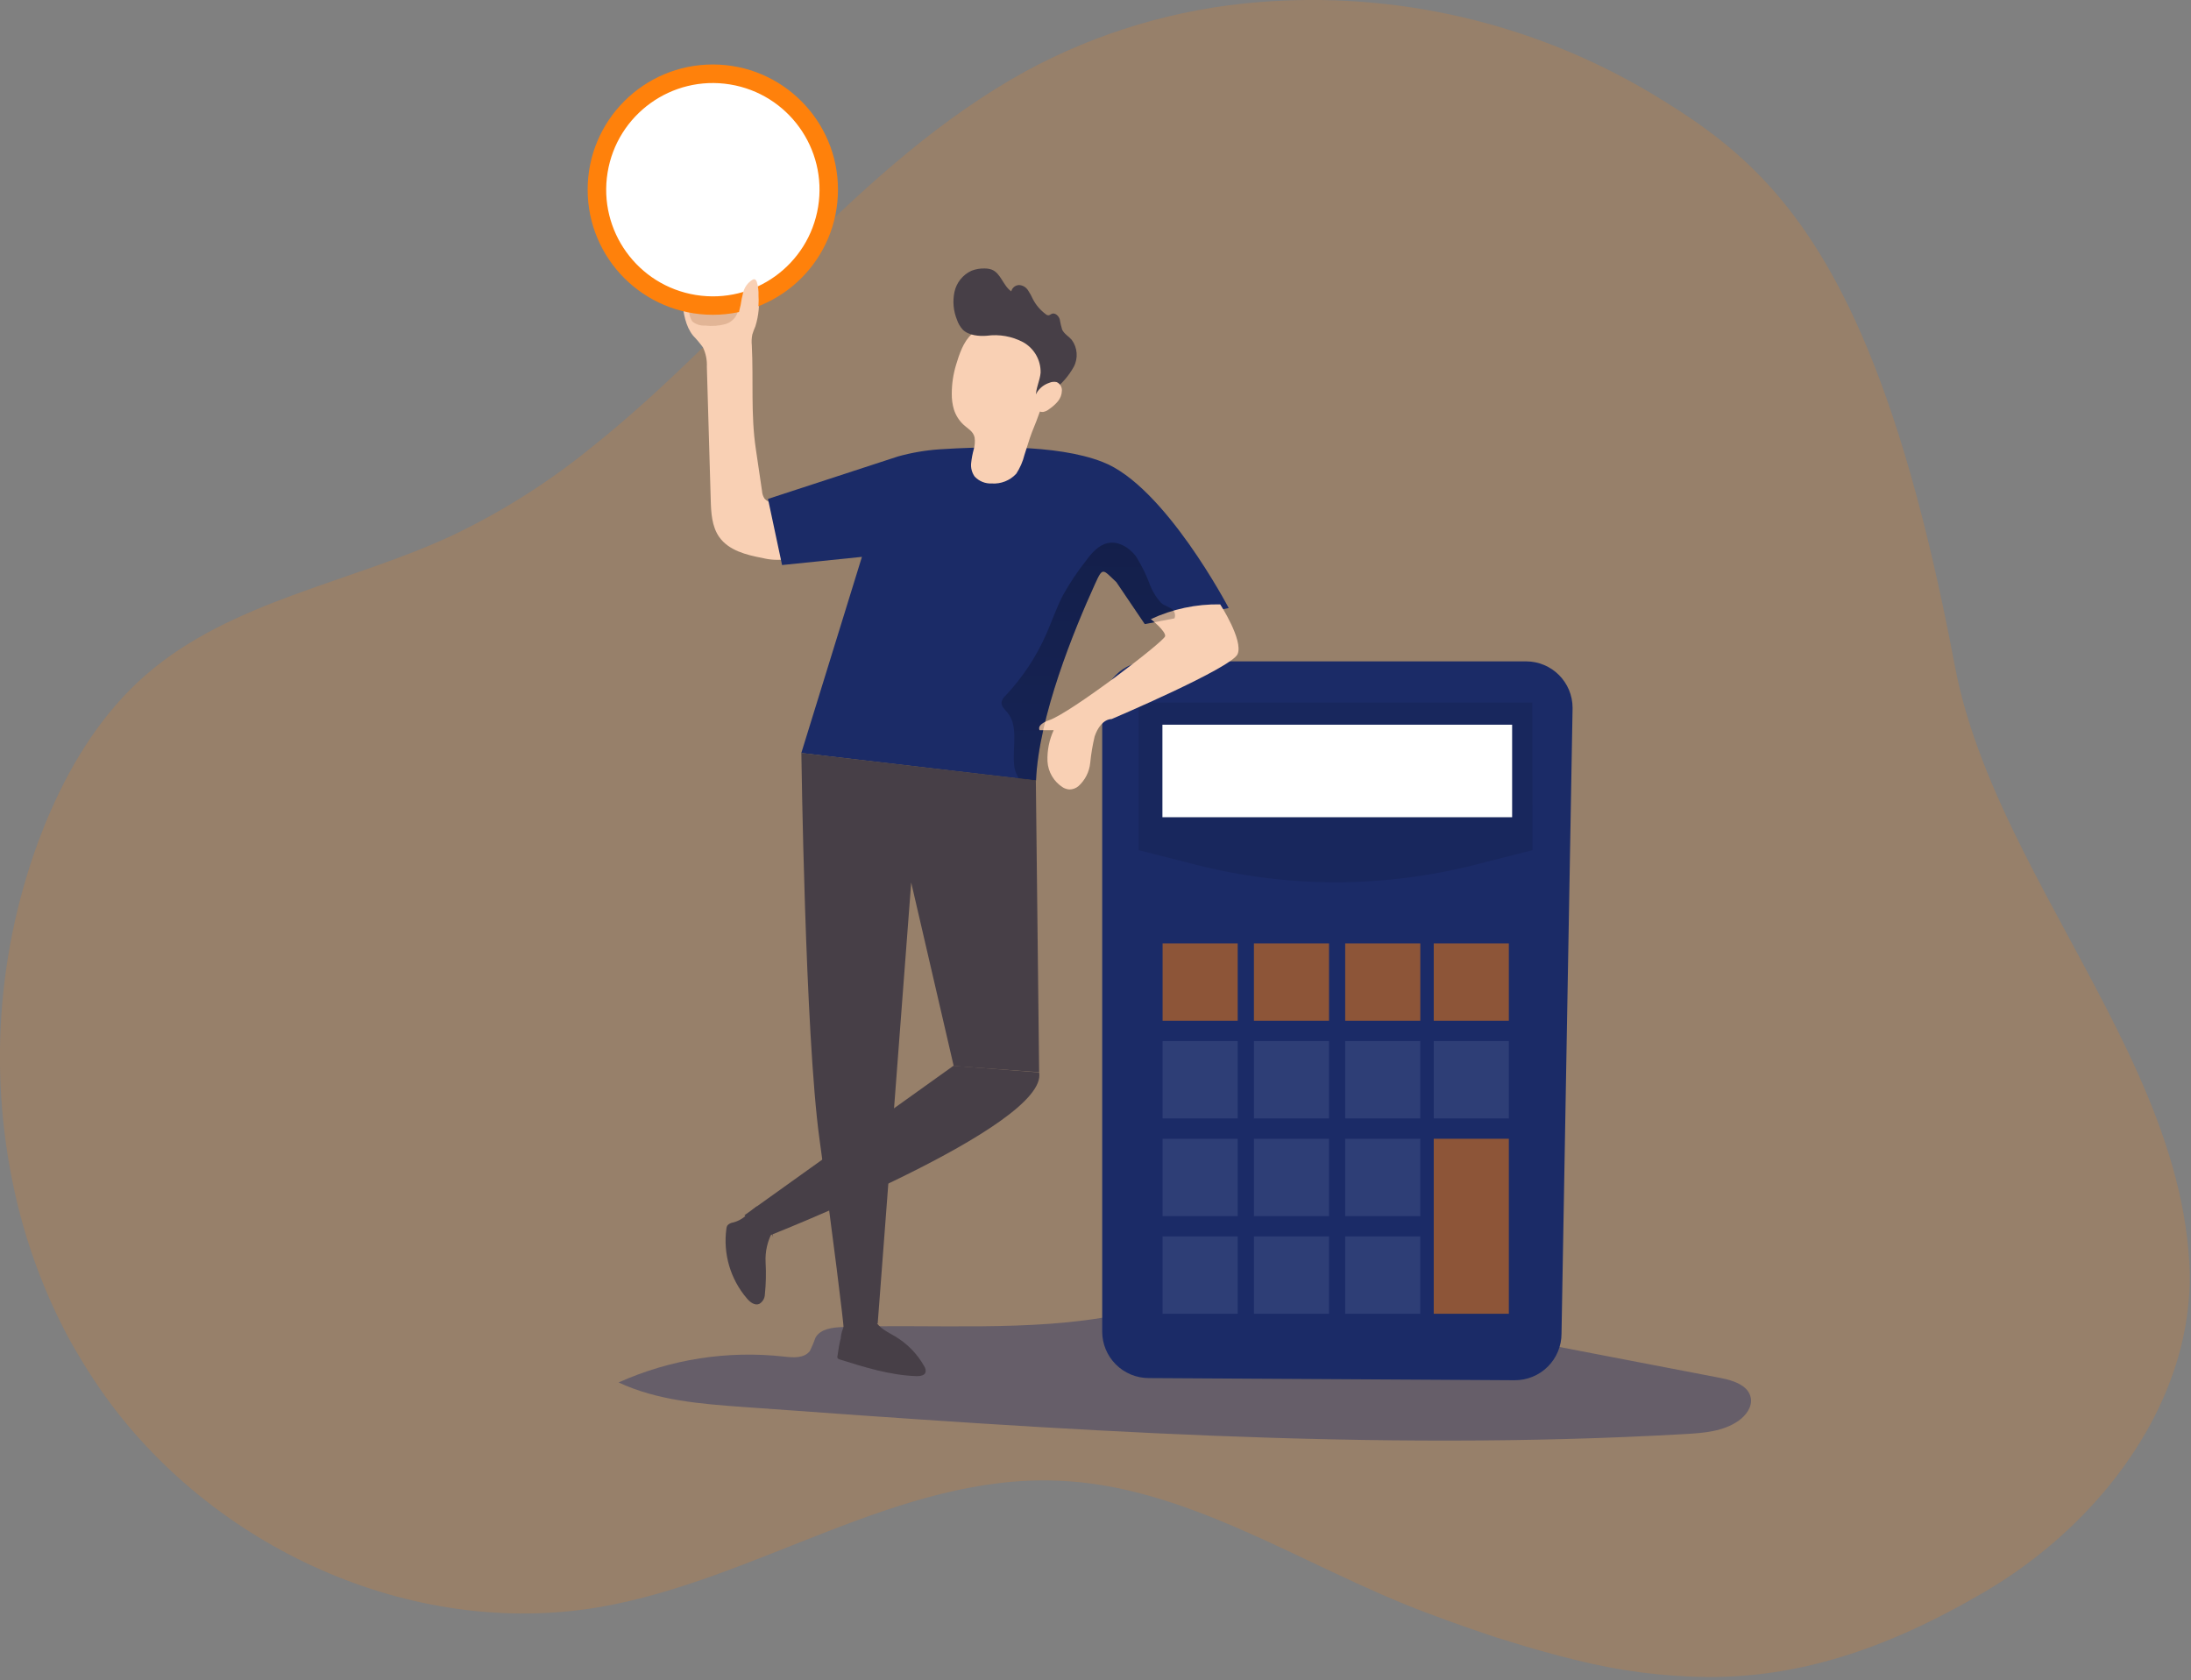 <?xml version="1.0" encoding="UTF-8"?>
<svg width="386px" height="296px" viewBox="0 0 386 296" version="1.1" xmlns="http://www.w3.org/2000/svg" xmlns:xlink="http://www.w3.org/1999/xlink">
    <rect x="0" y="0" width="386" height="296" fill="#808080" stroke="none"/>
    <!-- Generator: Sketch 63.1 (92452) - https://sketch.com -->
    <title>calculator</title>
    <desc>Created with Sketch.</desc>
    <defs>
        <linearGradient x1="52.429%" y1="-143.542%" x2="47.14%" y2="273.042%" id="linearGradient-1">
            <stop stop-color="#000000" offset="1%"></stop>
            <stop stop-color="#000000" stop-opacity="0.69" offset="13%"></stop>
            <stop stop-color="#000000" stop-opacity="0.32" offset="25%"></stop>
            <stop stop-color="#000000" stop-opacity="0" offset="100%"></stop>
        </linearGradient>
    </defs>
    <g id="wireframes" stroke="none" stroke-width="1" fill="none" fill-rule="evenodd">
        <g id="HP_1440_nonconnecté" transform="translate(-824, -161)" fill-rule="nonzero">
            <g id="calculator" transform="translate(823, 160)">
                <path d="M386.42,231.9 C386.029,235.103 385.342,238.263 384.37,241.34 C379.11,258.05 365.91,272.56 350.47,281.56 C332.55,292.03 317.47,296.47 302.01,296.47 C294.132,296.398 286.291,295.391 278.65,293.47 C277.65,293.23 276.65,292.97 275.58,292.7 C273.01,292.02 270.38,291.27 267.69,290.43 L264.43,289.43 L262.77,288.87 C260.55,288.13 258.3,287.34 255.99,286.5 L252.5,285.21 C241.19,280.99 230.3,275.1 219.18,270.28 C208.93,265.85 198.47,262.28 187.35,261.87 C159.35,260.73 134.35,279.35 106.69,284.13 C73.48,289.84 38.13,273.63 18.85,246.03 C17.89,244.657 16.973,243.267 16.1,241.86 C15.83,241.44 15.58,241.01 15.32,240.59 C14.63,239.45 13.98,238.32 13.32,237.16 C13.03,236.64 12.75,236.11 12.48,235.58 C12.21,235.05 11.88,234.42 11.6,233.84 L11.53,233.7 C11.23,233.11 10.95,232.53 10.68,231.94 C8.108,226.431 6.039,220.701 4.5,214.82 C-1.091,193.219 0.015,170.429 7.67,149.47 C8.36,147.6 9.1,145.75 9.91,143.92 C13.85,134.9 19.26,126.37 26.69,119.9 C41.69,106.85 62.69,103.72 80.69,95.33 C89.39,91.182 97.567,86.015 105.05,79.94 C131.33,59.11 152.05,29.86 181.69,13.55 C194.358,6.677 208.324,2.531 222.69,1.38 C246.832,-0.593 270.99,4.999 291.81,17.38 C305.35,25.49 317.99,34.85 328.92,59.86 C334.97,73.68 340.48,92.29 345.35,118.09 C345.916,121.086 346.64,124.05 347.52,126.97 C354,148.55 368.25,169.05 377.69,190.21 C382.49,200.96 386.02,211.9 386.69,223.21 C386.863,226.109 386.776,229.017 386.42,231.9 Z" id="Path" fill="#FF810B" opacity="0.18"></path>
                <path d="M149.44,234.8 C147.67,234.87 145.6,235.1 144.69,236.62 C144.4,237.434 144.066,238.232 143.69,239.01 C142.69,240.32 140.79,240.2 139.17,240.01 C129.208,238.887 119.127,240.458 109.98,244.56 C116.8,247.76 124.52,248.35 132.04,248.89 C187.25,252.89 242.65,256.82 297.92,253.65 C301.18,253.47 304.62,253.19 307.29,251.31 C308.6,250.39 309.72,248.88 309.45,247.31 C309.06,245.08 306.38,244.21 304.16,243.78 L237.72,231 C230.72,229.65 223.52,228.32 216.34,228.53 C209.67,228.71 204.23,231.39 197.88,232.67 C182.57,235.75 165.05,234.21 149.44,234.8 Z" id="Path" fill="#1B2B67" opacity="0.39"></path>
                <path d="M267.85,244.17 L203.38,243.79 C201.203,243.79 199.116,242.925 197.578,241.385 C196.04,239.845 195.177,237.757 195.18,235.58 L195.18,125.72 C195.18,121.191 198.851,117.52 203.38,117.52 L269.85,117.52 C274.379,117.52 278.05,121.191 278.05,125.72 L276.1,235.97 C276.097,238.153 275.226,240.244 273.678,241.783 C272.13,243.322 270.033,244.181 267.85,244.17 L267.85,244.17 Z" id="Path" fill="#1B2B67"></path>
                <path d="M270.99,150.78 L260.85,153.36 C244.73,157.46 227.84,157.46 211.72,153.36 L201.61,150.78 L201.61,124.78 L270.96,124.78 L270.99,150.78 Z" id="Path" fill="#020202" opacity="0.1"></path>
                <rect id="Rectangle" fill="#FFFFFF" x="205.79" y="128.68" width="61.61" height="16.3"></rect>
                <rect id="Rectangle" fill="#FF810B" opacity="0.5" x="205.82" y="167.21" width="13.23" height="13.63"></rect>
                <rect id="Rectangle" fill="#FF810B" opacity="0.5" x="221.91" y="167.21" width="13.23" height="13.63"></rect>
                <rect id="Rectangle" fill="#FF810B" opacity="0.5" x="237.99" y="167.21" width="13.23" height="13.63"></rect>
                <rect id="Rectangle" fill="#DEEEFF" opacity="0.1" x="205.82" y="184.42" width="13.23" height="13.63"></rect>
                <rect id="Rectangle" fill="#DEEEFF" opacity="0.1" x="221.91" y="184.42" width="13.23" height="13.63"></rect>
                <rect id="Rectangle" fill="#DEEEFF" opacity="0.1" x="237.99" y="184.42" width="13.23" height="13.63"></rect>
                <rect id="Rectangle" fill="#DEEEFF" opacity="0.1" x="253.59" y="184.42" width="13.23" height="13.63"></rect>
                <rect id="Rectangle" fill="#FF810B" opacity="0.5" x="253.59" y="201.63" width="13.23" height="30.83"></rect>
                <rect id="Rectangle" fill="#DEEEFF" opacity="0.1" x="205.82" y="201.63" width="13.23" height="13.63"></rect>
                <rect id="Rectangle" fill="#DEEEFF" opacity="0.1" x="221.91" y="201.63" width="13.23" height="13.63"></rect>
                <rect id="Rectangle" fill="#DEEEFF" opacity="0.1" x="237.99" y="201.63" width="13.23" height="13.63"></rect>
                <rect id="Rectangle" fill="#DEEEFF" opacity="0.1" x="205.82" y="218.83" width="13.23" height="13.63"></rect>
                <rect id="Rectangle" fill="#DEEEFF" opacity="0.1" x="221.91" y="218.83" width="13.23" height="13.63"></rect>
                <rect id="Rectangle" fill="#DEEEFF" opacity="0.1" x="237.99" y="218.83" width="13.23" height="13.63"></rect>
                <path d="M139.08,90.04 C139.2,90.04 139.08,89.86 139,89.82 C138.418,89.714 137.83,89.644 137.24,89.61 C136.643,89.572 136.086,89.298 135.69,88.85 C135.431,88.448 135.28,87.987 135.25,87.51 L134.15,80.05 C133.25,73.99 133.76,67.95 133.45,61.83 C133.385,61.199 133.415,60.562 133.54,59.94 C133.69,59.446 133.871,58.962 134.08,58.49 C134.67,56.596 134.854,54.6 134.62,52.63 C134.677,52.108 134.484,51.589 134.1,51.23 C133.31,50.72 132.44,51.73 132.05,52.59 L131.05,54.83 C131.01,54.951 130.937,55.058 130.84,55.14 C130.65,55.23 130.43,55.23 130.24,55.14 C128.59,54.69 126.78,54.14 125.91,52.65 C125.27,51.56 125.13,49.98 123.91,49.5 C122.819,49.211 121.688,49.807 121.31,50.87 C120.99,51.91 120.938,53.015 121.16,54.08 C121.43,56.22 121.76,58.47 123.11,60.14 C123.738,60.788 124.32,61.48 124.85,62.21 C125.352,63.277 125.586,64.452 125.53,65.63 L126.21,88.97 C126.27,91.29 126.39,93.75 127.73,95.64 C129.4,97.98 132.47,98.77 135.29,99.3 C136.705,99.658 138.177,99.73 139.62,99.51 C141.085,99.254 142.286,98.206 142.74,96.79 C142.91,95.524 142.568,94.243 141.79,93.23 C141.12,92.17 139.55,91.21 139.08,90.04 Z" id="Path" fill="#F9D0B4"></path>
                <path d="M128.77,58.11 C127.617,58.419 126.415,58.503 125.23,58.36 C124.416,58.412 123.613,58.155 122.98,57.64 C122.483,56.923 122.309,56.031 122.5,55.18 C122.496,55.056 122.539,54.934 122.62,54.84 C122.736,54.766 122.876,54.741 123.01,54.77 L128.64,55.26 C129.47,55.33 131.22,55.07 130.87,56.26 C130.481,57.159 129.711,57.838 128.77,58.11 Z" id="Path" fill="#E2B596"></path>
                <path d="M217.47,108.13 L207.91,109.95 L202.68,110.95 L197.68,103.56 C195.26,101.29 195.3,100.82 193.93,103.84 C190.17,112.1 184,127.21 183.52,138.52 L180.52,138.18 L142.17,133.67 L152.85,99.11 L138.78,100.55 L136.3,88.9 L159.23,81.41 C161.628,80.745 164.087,80.326 166.57,80.16 C173.87,79.7 186.98,79.16 195.22,82.38 C206.19,86.56 217.47,108.13 217.47,108.13 Z" id="Path" fill="#1B2B67"></path>
                <path d="M215.97,107.48 C215.97,107.48 220.06,113.78 219.04,116.23 C218.02,118.68 196.85,127.68 196.85,127.68 C195.35,127.74 194.32,129.31 193.85,130.75 C193.484,132.28 193.224,133.834 193.07,135.4 C192.914,136.981 192.172,138.447 190.99,139.51 C190.544,139.883 189.981,140.088 189.4,140.09 C189.01,140.058 188.631,139.942 188.29,139.75 C186.67,138.746 185.643,137.013 185.54,135.11 C185.47,133.23 185.844,131.359 186.63,129.65 L184.15,129.65 C183.75,128.81 184.95,128.18 185.82,127.89 C189.57,126.64 206.15,113.99 206.27,113.08 C206.39,112.17 203.75,110.08 203.75,110.08 C207.573,108.295 211.752,107.406 215.97,107.48 L215.97,107.48 Z" id="Path" fill="#F9D0B4"></path>
                <path d="M168.68,70.39 C168.667,71.317 168.791,72.24 169.05,73.13 C169.369,74.138 169.936,75.049 170.7,75.78 C171.45,76.5 172.47,76.96 172.7,78.07 C172.797,78.759 172.749,79.461 172.56,80.13 C172.334,80.939 172.177,81.765 172.09,82.6 C172.003,83.44 172.227,84.284 172.72,84.97 C173.495,85.793 174.591,86.235 175.72,86.18 C177.346,86.292 178.936,85.659 180.04,84.46 C180.707,83.439 181.197,82.313 181.49,81.13 C181.95,79.79 182.31,78.42 182.81,77.13 C183.873,74.571 184.797,71.958 185.58,69.3 C186.424,66.52 186.347,63.542 185.36,60.81 C184.36,58.55 181.23,57.47 178.93,57.43 C176.455,57.427 174.06,58.302 172.17,59.9 C170.73,61.17 169.98,63.47 169.45,65.23 C168.937,66.902 168.678,68.641 168.68,70.39 Z" id="Path" fill="#F9D0B4"></path>
                <path d="M170.6,59.06 C170.153,58.565 169.812,57.983 169.6,57.35 C168.965,55.795 168.808,54.085 169.15,52.44 C169.506,50.791 170.617,49.405 172.15,48.7 C172.895,48.408 173.691,48.272 174.49,48.3 C174.905,48.296 175.318,48.364 175.71,48.5 C177.33,49.12 177.71,51.34 179.16,52.33 C179.318,51.688 179.889,51.232 180.55,51.22 C181.187,51.26 181.767,51.602 182.11,52.14 C182.455,52.661 182.756,53.209 183.01,53.78 C183.55,54.791 184.309,55.668 185.23,56.35 C185.357,56.471 185.524,56.542 185.7,56.55 C185.91,56.55 186.08,56.38 186.28,56.29 C186.87,56.05 187.49,56.62 187.69,57.22 C187.797,57.845 187.94,58.462 188.12,59.07 C188.47,59.82 189.27,60.25 189.81,60.87 C190.833,62.256 190.973,64.106 190.17,65.63 C189.349,67.105 188.253,68.409 186.94,69.47 C186.652,69.075 186.102,68.982 185.7,69.26 C185.313,69.535 184.975,69.873 184.7,70.26 C184.424,70.653 183.98,70.894 183.5,70.91 C183.44,69.47 184.2,68.11 184.33,66.67 C184.383,64.431 183.183,62.348 181.22,61.27 C179.268,60.246 177.045,59.854 174.86,60.15 C173.56,60.27 171.61,60.11 170.6,59.06 Z" id="Path" fill="#473F47"></path>
                <path d="M185.85,68.45 C186.261,68.265 186.721,68.219 187.16,68.32 C187.743,68.581 188.107,69.172 188.08,69.81 C188.067,70.501 187.82,71.167 187.38,71.7 C186.937,72.226 186.422,72.687 185.85,73.07 C185.541,73.332 185.169,73.508 184.77,73.58 C184.095,73.621 183.473,73.215 183.24,72.58 C183.04,71.935 183.105,71.237 183.42,70.64 C183.881,69.597 184.765,68.8 185.85,68.45 Z" id="Path" fill="#F9D0B4"></path>
                <circle id="Oval" fill="#FF810B" cx="126.58" cy="34.41" r="22.05"></circle>
                <circle id="Oval" fill="#FFFFFF" transform="translate(126.587, 34.421) rotate(-80.78) translate(-126.587, -34.421) " cx="126.587" cy="34.421" r="18.79"></circle>
                <path d="M131.91,52.61 C132.131,51.619 132.754,50.764 133.63,50.25 C133.766,50.185 133.924,50.185 134.06,50.25 C134.181,50.359 134.274,50.497 134.33,50.65 C134.565,51.431 134.667,52.245 134.63,53.06 C134.665,53.613 134.665,54.167 134.63,54.72 C134.58,55.855 134.007,56.903 133.08,57.56 C132.58,57.83 131.08,57.93 131.08,56.75 C131.161,56.074 131.294,55.405 131.48,54.75 C131.582,54.029 131.725,53.314 131.91,52.61 Z" id="Path" fill="#F9D0B4"></path>
                <path d="M142.18,133.66 C142.18,133.66 142.83,183.27 145.37,201.66 C147.86,219.59 149.56,233.66 149.63,234.94 L155.63,234.17 L161.53,156.48 L169.02,188.81 L184.07,189.9 L183.49,138.47 L142.18,133.66 Z" id="Path" fill="#473F47"></path>
                <path d="M136.18,218.83 C136.18,218.83 185.78,199.4 184.07,189.94 L168.98,188.77 L132.15,215.11 L136.18,218.83 Z" id="Path" fill="#473F47"></path>
                <path d="M148.56,239.8 C148.5,239.954 148.5,240.126 148.56,240.28 C148.664,240.406 148.809,240.491 148.97,240.52 C153.38,241.9 157.85,243.3 162.47,243.45 C163.1,243.45 163.88,243.36 164.06,242.77 C164.124,242.396 164.038,242.011 163.82,241.7 C162.608,239.537 160.849,237.73 158.72,236.46 C157.42,235.68 155.89,235.03 155.21,233.67 C154.225,233.91 153.221,234.067 152.21,234.14 C151.53,234.14 150.32,233.9 149.81,234.43 C149.408,235.171 149.17,235.989 149.11,236.83 C148.85,237.81 148.7,238.81 148.56,239.8 Z" id="Path" fill="#473F47"></path>
                <path d="M137.28,219.12 C137.098,218.766 137.042,218.36 137.12,217.97 C136.207,219.636 135.777,221.523 135.88,223.42 C135.987,225.304 135.943,227.193 135.75,229.07 C135.725,229.759 135.347,230.386 134.75,230.73 C133.96,231.06 133.12,230.41 132.56,229.73 C129.678,226.346 128.373,221.895 128.97,217.49 C128.983,217.282 129.044,217.08 129.15,216.9 C129.412,216.615 129.766,216.431 130.15,216.38 C132.05,215.9 132.87,214.63 134.31,213.53 C135.65,214.9 136.42,217.43 137.28,219.12 Z" id="Path" fill="#473F47"></path>
                <path d="M207.91,109.95 L202.68,110.95 L197.68,103.56 C195.26,101.29 195.3,100.82 193.93,103.84 C190.17,112.1 184,127.21 183.52,138.52 L180.52,138.18 C179.969,137.366 179.664,136.412 179.64,135.43 C179.41,132.36 180.43,128.85 178.45,126.5 C177.99,125.96 177.35,125.4 177.45,124.69 C177.555,124.253 177.797,123.861 178.14,123.57 C181.142,120.38 183.577,116.7 185.34,112.69 C186.34,110.42 187.12,108.05 188.28,105.85 C189.451,103.746 190.788,101.74 192.28,99.85 C193.28,98.5 194.48,97.05 196.13,96.69 C198.02,96.27 199.96,97.47 201.13,99.02 C202.161,100.664 203.013,102.414 203.67,104.24 C204.113,105.319 204.739,106.314 205.52,107.18 C206.07,107.75 207.25,107.97 207.67,108.49 C208.009,108.897 208.101,109.456 207.91,109.95 L207.91,109.95 Z" id="Path" fill="url(#linearGradient-1)"></path>
                <rect id="Rectangle" fill="#FF810B" opacity="0.5" x="253.59" y="167.21" width="13.23" height="13.63"></rect>
            </g>
        </g>
    </g>
</svg>